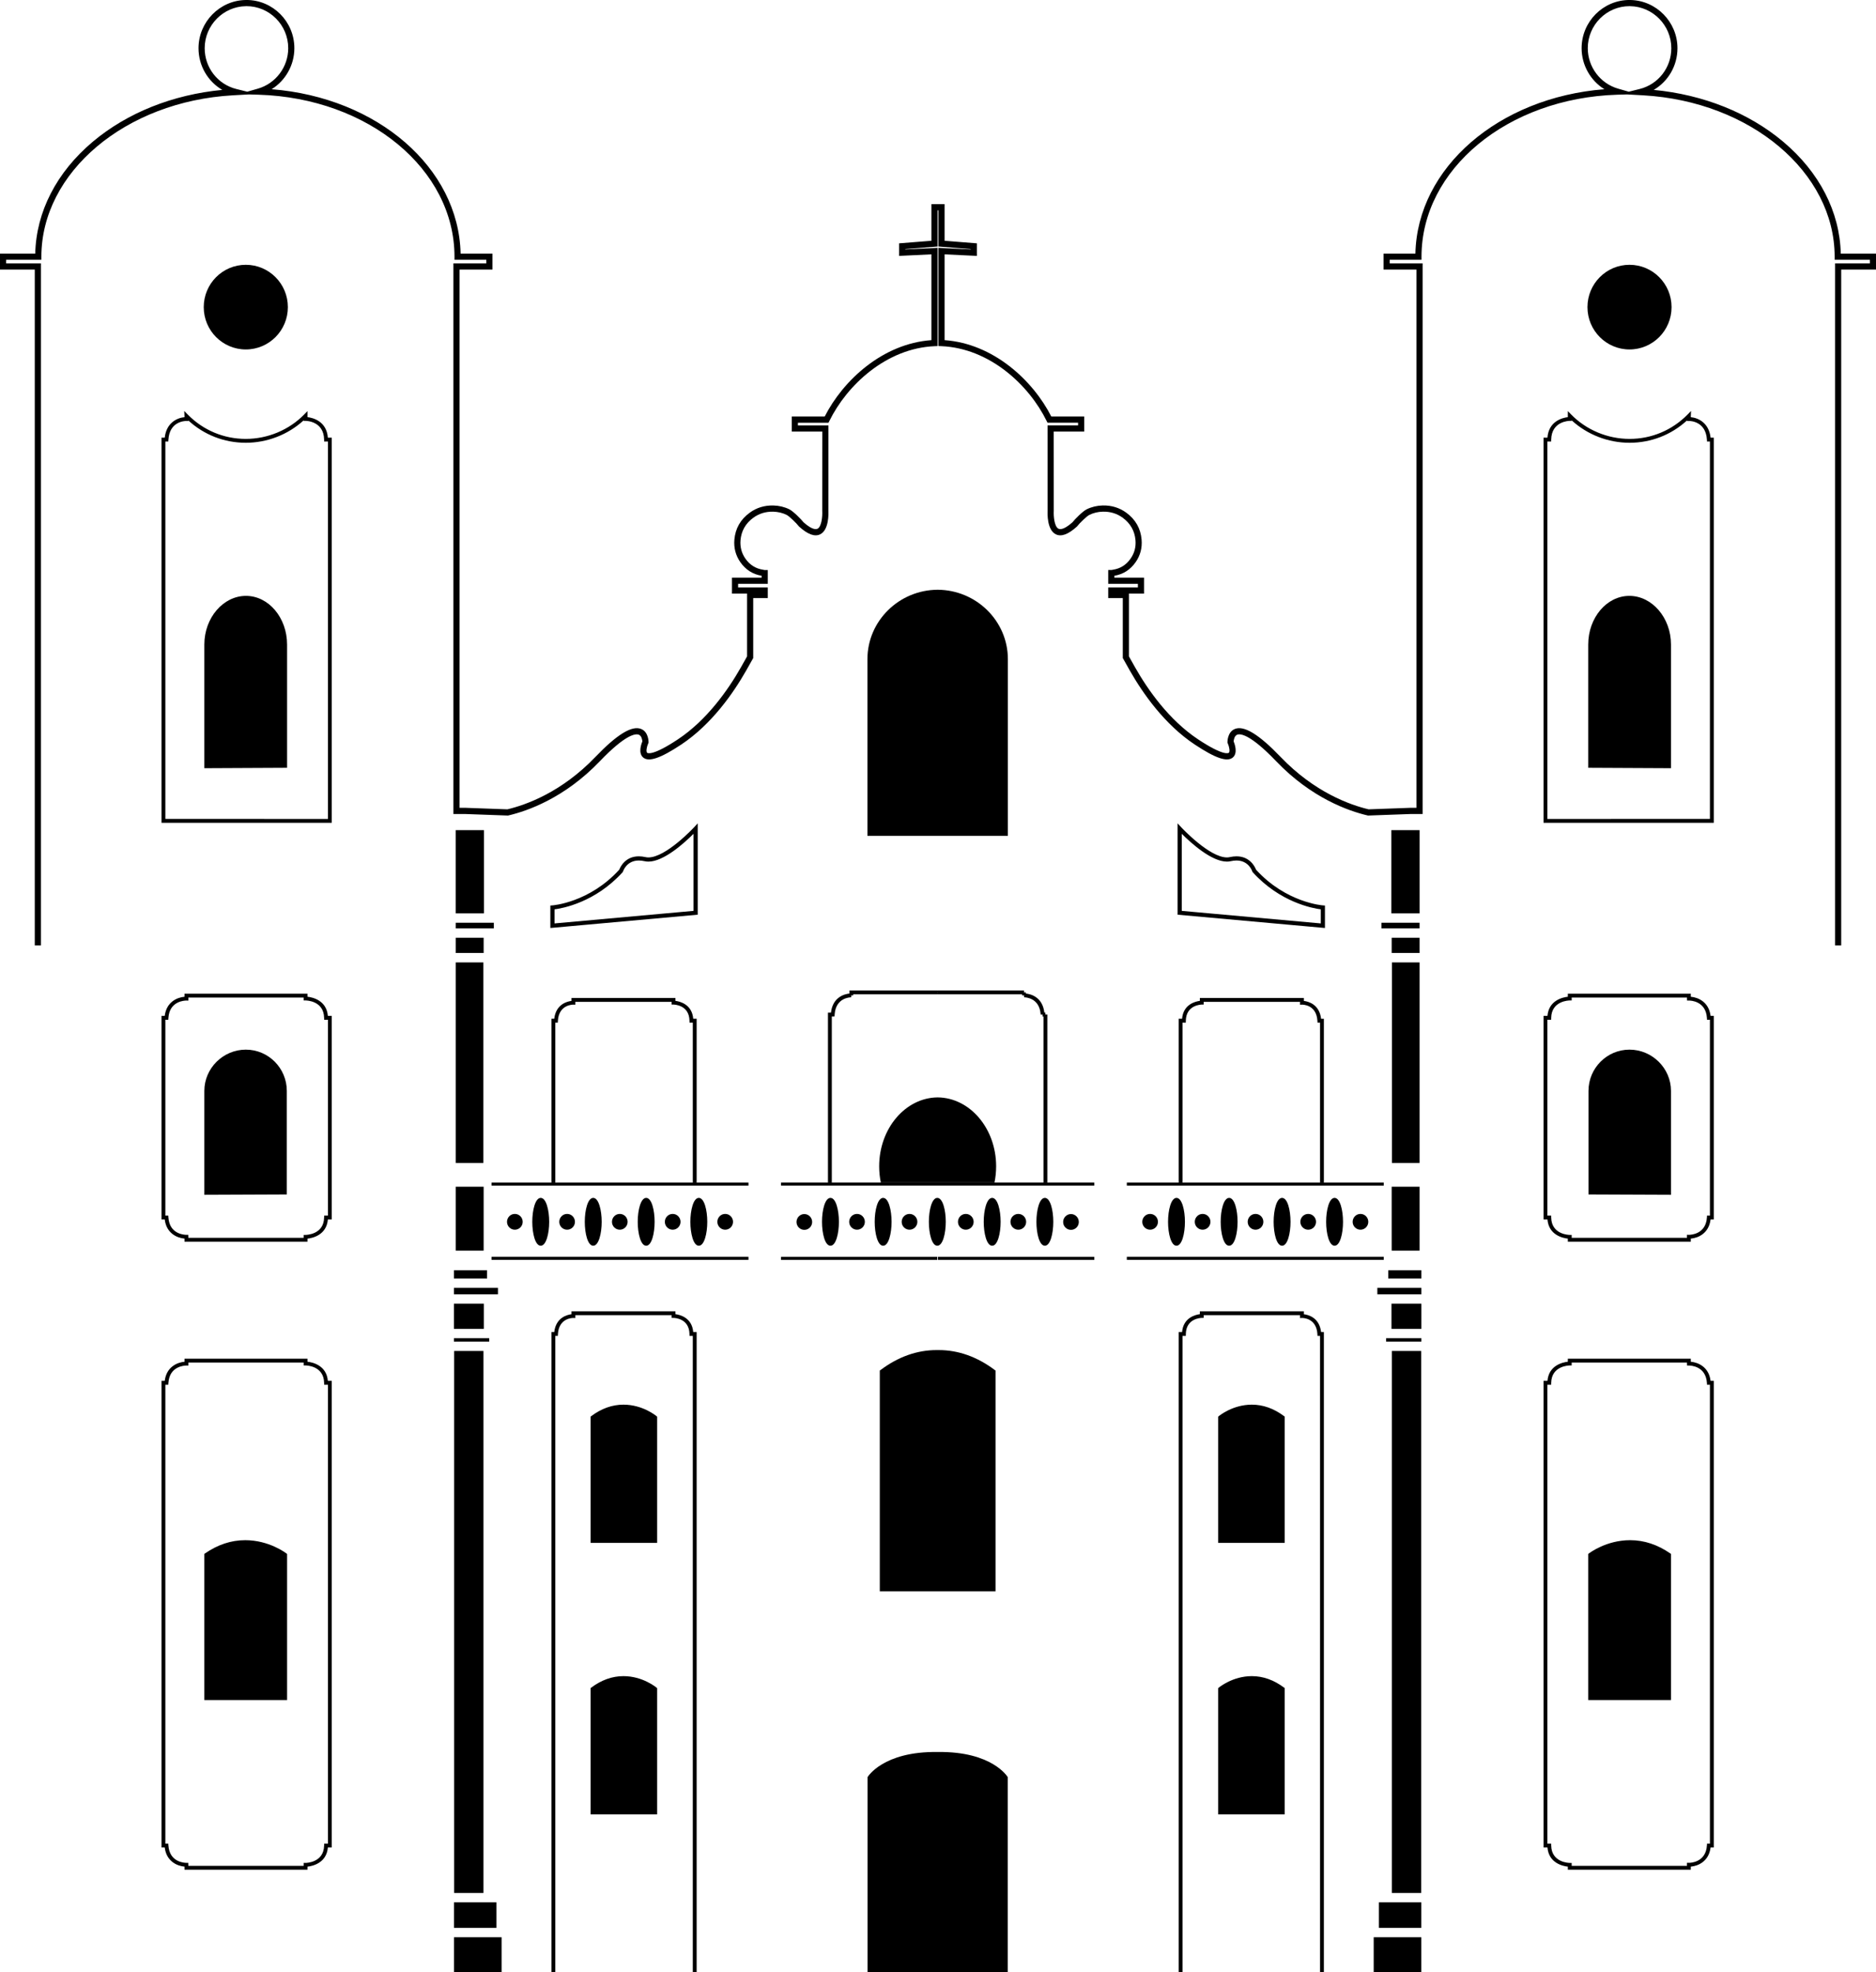 <svg width="78" height="82" viewBox="0 0 78 82" fill="none" xmlns="http://www.w3.org/2000/svg">
<g clip-path="url(#clip0)" style="fill: black !important;">
<path style="fill: black !important;"  d="M55.056 38.55L48.994 38.002V34.316L49.089 34.417C49.1 34.43 50.266 35.683 51.013 35.683C51.057 35.683 51.099 35.678 51.137 35.67C51.232 35.648 51.324 35.638 51.41 35.638C51.972 35.638 52.166 36.096 52.197 36.178C53.455 37.563 54.99 37.677 55.005 37.678L55.056 37.681V38.55ZM49.103 37.902L54.948 38.431V37.782C54.665 37.749 53.269 37.527 52.109 36.244L52.1 36.235L52.097 36.223C52.091 36.204 51.942 35.747 51.41 35.747C51.331 35.747 51.248 35.757 51.161 35.777C51.114 35.787 51.065 35.792 51.013 35.792C50.339 35.792 49.402 34.896 49.103 34.591V37.902H49.103Z" fill="#E8E8E8"/>
<path style="fill: black !important;"  d="M55.088 38.585L48.962 38.032V34.234L49.112 34.396C49.124 34.408 50.278 35.651 51.013 35.651C51.054 35.651 51.094 35.647 51.13 35.638C51.227 35.617 51.321 35.605 51.41 35.605C51.978 35.605 52.184 36.055 52.224 36.161C53.473 37.533 54.992 37.645 55.007 37.645L55.088 37.651L55.088 38.585ZM49.026 37.973L55.024 38.515V37.711L55.003 37.71C54.988 37.709 53.444 37.599 52.173 36.2L52.166 36.189C52.134 36.102 51.948 35.67 51.41 35.67C51.326 35.67 51.236 35.68 51.144 35.701C51.103 35.71 51.059 35.715 51.013 35.715C50.25 35.715 49.077 34.452 49.065 34.439L49.026 34.397V37.973H49.026ZM54.98 38.466L49.071 37.932V34.512L49.126 34.568C49.4 34.848 50.347 35.76 51.013 35.76C51.062 35.76 51.11 35.755 51.154 35.745C51.243 35.725 51.329 35.715 51.41 35.715C51.965 35.715 52.121 36.193 52.127 36.213L52.132 36.222C53.288 37.499 54.683 37.719 54.951 37.75L54.98 37.753V38.466H54.98ZM49.135 37.873L54.916 38.395V37.81C54.585 37.768 53.22 37.52 52.085 36.265L52.07 36.244L52.066 36.232C52.061 36.214 51.918 35.779 51.41 35.779C51.334 35.779 51.253 35.789 51.168 35.808C51.119 35.819 51.067 35.825 51.013 35.825C50.373 35.825 49.523 35.056 49.135 34.668V37.873H49.135Z" fill="#E8E8E8"/>
<path style="fill: black !important;"  d="M55.044 49.17H54.885V42.519H54.779L54.775 42.444C54.735 41.765 54.159 41.772 54.134 41.773L54.052 41.775V41.657H50.047V41.769L49.967 41.769C49.941 41.77 49.316 41.781 49.304 42.44L49.303 42.519H49.166V49.17H49.006V42.358H49.148C49.199 41.764 49.691 41.641 49.887 41.615V41.496H54.212V41.617C54.401 41.641 54.858 41.759 54.928 42.359H55.044V49.17H55.044Z" fill="#E8E8E8"/>
<path style="fill: black !important;"  d="M55.044 82H54.885V55.547H54.779L54.775 55.471C54.735 54.792 54.158 54.798 54.133 54.8L54.052 54.802V54.684H50.047V54.796L49.967 54.797C49.941 54.797 49.316 54.808 49.304 55.467L49.303 55.547H49.166V82H49.006V55.386H49.148C49.199 54.791 49.691 54.668 49.887 54.642V54.523H54.212V54.645C54.401 54.668 54.858 54.786 54.928 55.386H55.044V82Z" fill="#E8E8E8"/>
<path style="fill: black !important;"  d="M70.3 77.74H65.187V77.613C64.972 77.589 64.395 77.463 64.34 76.817H64.177V57.415H64.34C64.395 56.769 64.972 56.643 65.187 56.619V56.492H70.3V56.62C70.612 56.648 71.052 56.84 71.122 57.415H71.255V76.817H71.122C71.051 77.395 70.607 77.585 70.3 77.612V77.74ZM65.347 77.579H70.14V77.453L70.222 77.454C70.222 77.454 70.222 77.454 70.222 77.454C70.296 77.454 70.925 77.434 70.97 76.731L70.974 76.656H71.095V57.576H70.974L70.97 57.501C70.925 56.798 70.296 56.778 70.225 56.778H70.145L70.14 56.653H65.347V56.774L65.267 56.774C65.236 56.774 64.508 56.786 64.495 57.497L64.494 57.576H64.337V76.656H64.494L64.495 76.735C64.508 77.446 65.236 77.458 65.267 77.458L65.347 77.459L65.347 77.579Z" fill="#E8E8E8"/>
<path style="fill: black !important;"  d="M64.177 34.212V18.198H64.339C64.392 17.505 64.972 17.37 65.187 17.345V17.093L65.324 17.233C65.956 17.879 66.842 18.249 67.754 18.249C68.666 18.249 69.522 17.89 70.164 17.237L70.31 17.088L70.3 17.307V17.346C70.612 17.376 71.054 17.581 71.123 18.198H71.255V34.211L64.177 34.212ZM64.337 18.359V34.051L71.095 34.05V18.359H70.974L70.97 18.283C70.925 17.525 70.296 17.503 70.225 17.503H70.144L70.143 17.48C69.489 18.081 68.647 18.41 67.754 18.41C66.863 18.41 65.996 18.073 65.347 17.478V17.499L65.267 17.499C65.236 17.499 64.509 17.512 64.495 18.28L64.494 18.359H64.337Z" fill="#E8E8E8"/>
<path style="fill: black !important;"  d="M70.3 51.628H65.187V51.501C64.972 51.477 64.395 51.352 64.34 50.705H64.177V42.239H64.34C64.395 41.593 64.972 41.467 65.187 41.443V41.317H70.3V41.444C70.612 41.472 71.052 41.664 71.122 42.239H71.255V50.705H71.122C71.051 51.284 70.607 51.474 70.3 51.5V51.628ZM65.347 51.467H70.14V51.341L70.222 51.343C70.222 51.343 70.222 51.343 70.222 51.343C70.296 51.343 70.925 51.322 70.97 50.62L70.974 50.544H71.095V42.4H70.974L70.97 42.325C70.925 41.622 70.296 41.602 70.225 41.602H70.145L70.14 41.477H65.347V41.598L65.267 41.598C65.236 41.598 64.508 41.61 64.495 42.321L64.494 42.4H64.337V50.544H64.494L64.495 50.623C64.509 51.337 65.236 51.346 65.267 51.346L65.347 51.346V51.467Z" fill="#E8E8E8"/>
<path style="fill: black !important;"  d="M43.546 49.17H43.386V42.265H43.349V42.185L43.269 42.19L43.268 42.181L43.348 42.176L43.268 42.179L43.349 42.173L43.268 42.179L43.267 42.161L43.349 42.154L43.267 42.161C43.212 41.49 42.645 41.467 42.581 41.467L42.581 41.386L42.581 41.467L42.581 41.386L42.58 41.467V41.467V41.467L42.58 41.387L42.579 41.467V41.466V41.467V41.467V41.467L42.576 41.386H42.495V41.343H39V41.182H42.575V41.262H42.655V41.31C42.852 41.332 43.348 41.451 43.422 42.104H43.466V42.185H43.546V49.17H43.546ZM43.349 42.154L43.267 42.161L43.349 42.154Z" fill="#E8E8E8"/>
<path style="fill: black !important;"  d="M67.751 14.53C68.717 14.53 69.5 13.742 69.5 12.77C69.5 11.798 68.717 11.01 67.751 11.01C66.786 11.01 66.003 11.798 66.003 12.77C66.003 13.742 66.786 14.53 67.751 14.53Z" fill="#E8E8E8"/>
<path style="fill: black !important;"  d="M40.156 51.13C39.976 51.13 39.83 50.983 39.83 50.802C39.83 50.621 39.976 50.474 40.156 50.474C40.335 50.474 40.482 50.621 40.482 50.802C40.482 50.983 40.335 51.13 40.156 51.13Z" fill="#E8E8E8"/>
<path style="fill: black !important;"  d="M41.252 51.797C41.024 51.797 40.901 51.285 40.901 50.802C40.901 50.32 41.024 49.807 41.252 49.807C41.481 49.807 41.604 50.32 41.604 50.802C41.604 51.285 41.481 51.797 41.252 51.797Z" fill="#E8E8E8"/>
<path style="fill: black !important;"  d="M42.339 51.13C42.159 51.13 42.013 50.983 42.013 50.802C42.013 50.621 42.159 50.474 42.339 50.474C42.519 50.474 42.665 50.621 42.665 50.802C42.665 50.983 42.519 51.13 42.339 51.13Z" fill="#E8E8E8"/>
<path style="fill: black !important;"  d="M43.443 51.797C43.215 51.797 43.092 51.285 43.092 50.802C43.092 50.32 43.215 49.807 43.443 49.807C43.671 49.807 43.794 50.32 43.794 50.802C43.794 51.285 43.671 51.797 43.443 51.797Z" fill="#E8E8E8"/>
<path style="fill: black !important;"  d="M44.529 51.136C44.349 51.136 44.203 50.989 44.203 50.809C44.203 50.628 44.349 50.48 44.529 50.48C44.709 50.48 44.855 50.628 44.855 50.809C44.855 50.989 44.709 51.136 44.529 51.136Z" fill="#E8E8E8"/>
<path style="fill: black !important;"  d="M47.819 51.13C47.64 51.13 47.493 50.983 47.493 50.802C47.493 50.621 47.64 50.474 47.819 50.474C47.999 50.474 48.145 50.621 48.145 50.802C48.145 50.983 47.999 51.13 47.819 51.13Z" fill="#E8E8E8"/>
<path style="fill: black !important;"  d="M48.916 51.797C48.688 51.797 48.565 51.285 48.565 50.802C48.565 50.32 48.688 49.807 48.916 49.807C49.144 49.807 49.267 50.32 49.267 50.802C49.267 51.285 49.144 51.797 48.916 51.797Z" fill="#E8E8E8"/>
<path style="fill: black !important;"  d="M50.002 51.13C49.823 51.13 49.676 50.983 49.676 50.802C49.676 50.621 49.823 50.474 50.002 50.474C50.182 50.474 50.328 50.621 50.328 50.802C50.328 50.983 50.182 51.13 50.002 51.13Z" fill="#E8E8E8"/>
<path style="fill: black !important;"  d="M51.105 51.797C50.876 51.797 50.753 51.285 50.753 50.802C50.753 50.32 50.876 49.807 51.105 49.807C51.333 49.807 51.456 50.32 51.456 50.802C51.456 51.285 51.333 51.797 51.105 51.797Z" fill="#E8E8E8"/>
<path style="fill: black !important;"  d="M52.202 51.13C52.022 51.13 51.876 50.983 51.876 50.802C51.876 50.621 52.022 50.474 52.202 50.474C52.382 50.474 52.528 50.621 52.528 50.802C52.528 50.983 52.382 51.13 52.202 51.13Z" fill="#E8E8E8"/>
<path style="fill: black !important;"  d="M53.306 51.797C53.078 51.797 52.955 51.285 52.955 50.802C52.955 50.32 53.078 49.807 53.306 49.807C53.534 49.807 53.657 50.32 53.657 50.802C53.657 51.285 53.534 51.797 53.306 51.797Z" fill="#E8E8E8"/>
<path style="fill: black !important;"  d="M54.392 51.13C54.213 51.13 54.066 50.983 54.066 50.802C54.066 50.621 54.213 50.474 54.392 50.474C54.572 50.474 54.718 50.621 54.718 50.802C54.718 50.983 54.572 51.13 54.392 51.13Z" fill="#E8E8E8"/>
<path style="fill: black !important;"  d="M55.489 51.797C55.261 51.797 55.138 51.285 55.138 50.802C55.138 50.32 55.261 49.807 55.489 49.807C55.717 49.807 55.84 50.32 55.84 50.802C55.841 51.285 55.717 51.797 55.489 51.797Z" fill="#E8E8E8"/>
<path style="fill: black !important;"  d="M56.566 51.13C56.386 51.13 56.24 50.983 56.24 50.802C56.24 50.621 56.386 50.474 56.566 50.474C56.745 50.474 56.891 50.621 56.891 50.802C56.891 50.983 56.745 51.13 56.566 51.13Z" fill="#E8E8E8"/>
<path style="fill: black !important;"  d="M53.39 58.882C52.968 58.565 52.517 58.404 52.049 58.404C51.254 58.404 50.696 58.864 50.672 58.884L50.649 58.903V64.152H53.415V58.901L53.39 58.882Z" fill="#E8E8E8"/>
<path style="fill: black !important;"  d="M53.39 70.17C52.968 69.853 52.517 69.692 52.049 69.692C51.254 69.692 50.696 70.152 50.672 70.172L50.649 70.191V75.44H53.415V70.189L53.39 70.17Z" fill="#E8E8E8"/>
<path style="fill: black !important;"  d="M69.448 64.591C68.922 64.225 68.36 64.039 67.777 64.039C66.785 64.039 66.089 64.57 66.06 64.593L66.035 64.612V70.687H69.476V64.61L69.448 64.591Z" fill="#E8E8E8"/>
<path style="fill: black !important;"  d="M69.476 45.357C69.475 44.412 68.69 43.643 67.751 43.643C66.811 43.643 66.046 44.413 66.046 45.359V49.664L69.476 49.678V45.357H69.476Z" fill="#E8E8E8"/>
<path style="fill: black !important;"  d="M69.476 26.797C69.475 25.683 68.687 24.776 67.745 24.776C66.802 24.776 66.035 25.684 66.035 26.799V31.924L69.476 31.941V26.797H69.476Z" fill="#E8E8E8"/>
<path style="fill: black !important;"  d="M59.095 79.097H57.331V80.159H59.095V79.097Z" fill="#E8E8E8"/>
<path style="fill: black !important;"  d="M59.095 80.548H57.115V81.997H59.095V80.548Z" fill="#E8E8E8"/>
<path style="fill: black !important;"  d="M59.089 56.172H57.869V78.708H59.089V56.172Z" fill="#E8E8E8"/>
<path style="fill: black !important;"  d="M59.098 53.548H57.267V53.816H59.098V53.548Z" fill="#E8E8E8"/>
<path style="fill: black !important;"  d="M59.098 55.641H57.632V55.782H59.098V55.641Z" fill="#E8E8E8"/>
<path style="fill: black !important;"  d="M59.098 54.206H57.855V55.252H59.098V54.206Z" fill="#E8E8E8"/>
<path style="fill: black !important;"  d="M59.098 52.815H57.721V53.158H59.098V52.815Z" fill="#E8E8E8"/>
<path style="fill: black !important;"  d="M59.022 40.016H57.873V48.354H59.022V40.016Z" fill="#E8E8E8"/>
<path style="fill: black !important;"  d="M59.022 38.367H57.438V38.602H59.022V38.367Z" fill="#E8E8E8"/>
<path style="fill: black !important;"  d="M59.022 38.991H57.863V39.624H59.022V38.991Z" fill="#E8E8E8"/>
<path style="fill: black !important;"  d="M59.022 49.343H57.863V51.999H59.022V49.343Z" fill="#E8E8E8"/>
<path style="fill: black !important;"  d="M59.023 34.517H57.85V37.977H59.023V34.517Z" fill="#E8E8E8"/>
<path style="fill: black !important;"  d="M57.533 49.17H46.851V49.298H57.533V49.17Z" fill="#E8E8E8"/>
<path style="fill: black !important;"  d="M57.533 52.255H46.851V52.384H57.533V52.255Z" fill="#E8E8E8"/>
<path style="fill: black !important;"  d="M22.915 37.681L22.966 37.678C22.982 37.677 24.517 37.563 25.775 36.178C25.805 36.096 26 35.638 26.562 35.638C26.648 35.638 26.739 35.648 26.834 35.67C26.873 35.678 26.915 35.683 26.959 35.683C27.706 35.683 28.871 34.43 28.883 34.417L28.977 34.316V38.002L22.915 38.55V37.681ZM28.868 34.59C28.569 34.896 27.632 35.792 26.958 35.792C26.907 35.792 26.857 35.787 26.81 35.776C26.724 35.757 26.64 35.747 26.562 35.747C26.029 35.747 25.881 36.204 25.875 36.223L25.871 36.235L25.863 36.244C24.703 37.526 23.306 37.749 23.024 37.782V38.43L28.868 37.902V34.59H28.868Z" fill="#E8E8E8"/>
<path style="fill: black !important;"  d="M22.883 38.585L22.883 37.651L22.964 37.645C22.979 37.645 24.498 37.533 25.747 36.161C25.788 36.055 25.993 35.605 26.562 35.605C26.651 35.605 26.744 35.617 26.841 35.638C26.878 35.647 26.917 35.651 26.959 35.651C27.694 35.651 28.848 34.408 28.86 34.396L29.009 34.234V38.032L22.883 38.585ZM22.947 37.711L22.947 38.515L28.945 37.973V34.397L28.906 34.44C28.895 34.452 27.721 35.715 26.959 35.715C26.959 35.715 26.959 35.715 26.959 35.715C26.913 35.715 26.868 35.711 26.827 35.701C26.735 35.68 26.646 35.67 26.562 35.67C26.024 35.67 25.837 36.102 25.805 36.189L25.799 36.2C24.528 37.599 22.983 37.709 22.968 37.71L22.947 37.711ZM22.992 38.466V37.753L23.02 37.75C23.288 37.719 24.684 37.499 25.839 36.222L25.844 36.214C25.851 36.193 26.007 35.715 26.562 35.715C26.642 35.715 26.728 35.725 26.817 35.745C26.862 35.755 26.909 35.76 26.959 35.76C27.625 35.76 28.571 34.848 28.846 34.568L28.9 34.512V37.932L22.992 38.466ZM23.056 37.81V38.395L28.836 37.873V34.668C28.448 35.056 27.598 35.825 26.959 35.825C26.905 35.825 26.852 35.819 26.803 35.808C26.719 35.789 26.637 35.779 26.562 35.779C26.053 35.779 25.911 36.214 25.905 36.233L25.895 36.256L25.887 36.265C24.752 37.52 23.387 37.768 23.056 37.81Z" fill="#E8E8E8"/>
<path style="fill: black !important;"  d="M28.965 49.17H28.805V42.519H28.669L28.667 42.44C28.656 41.781 28.031 41.77 28.004 41.769L27.925 41.769L27.925 41.657H23.92V41.775L23.838 41.773C23.814 41.77 23.236 41.769 23.196 42.444L23.192 42.519H23.087V49.17H22.927V42.358H23.044C23.114 41.759 23.571 41.641 23.76 41.617V41.496H28.084V41.615C28.28 41.641 28.773 41.764 28.823 42.358H28.965V49.17H28.965Z" fill="#E8E8E8"/>
<path style="fill: black !important;"  d="M28.965 82H28.805V55.547H28.669L28.667 55.467C28.656 54.808 28.031 54.797 28.004 54.797L27.925 54.796L27.925 54.684H23.92V54.802L23.838 54.8C23.814 54.797 23.236 54.796 23.197 55.471L23.192 55.547H23.087V82H22.927V55.386H23.044C23.114 54.786 23.571 54.668 23.76 54.645V54.523H28.084V54.642C28.28 54.668 28.773 54.791 28.823 55.386H28.965V82Z" fill="#E8E8E8"/>
<path style="fill: black !important;"  d="M12.784 77.74H7.671V77.612C7.36 77.584 6.92 77.392 6.849 76.817H6.716V57.415H6.849C6.92 56.837 7.364 56.647 7.671 56.62V56.493H12.784V56.619C12.999 56.643 13.577 56.769 13.632 57.415H13.794V76.817H13.632C13.577 77.463 12.999 77.589 12.784 77.613V77.74ZM7.831 77.579H12.625V77.458L12.705 77.458C12.735 77.458 13.463 77.446 13.476 76.735L13.478 76.656H13.635V57.576H13.478L13.476 57.497C13.463 56.783 12.736 56.774 12.705 56.774L12.625 56.774V56.653H7.831V56.779L7.749 56.778C7.675 56.778 7.046 56.798 7.002 57.501L6.997 57.576H6.876V76.656H6.997L7.002 76.731C7.046 77.434 7.675 77.455 7.747 77.455H7.827L7.831 77.579Z" fill="#E8E8E8"/>
<path style="fill: black !important;"  d="M13.794 34.212L6.716 34.211V18.198H6.849C6.918 17.578 7.363 17.374 7.671 17.346L7.671 17.297L7.66 17.087L7.807 17.237C8.449 17.89 9.305 18.249 10.217 18.249C11.13 18.249 12.016 17.879 12.648 17.233L12.784 17.093V17.344C13 17.37 13.579 17.505 13.632 18.198H13.794V34.212ZM6.876 34.05L13.635 34.051V18.359H13.477L13.476 18.28C13.463 17.509 12.736 17.499 12.705 17.499L12.625 17.499V17.478C11.975 18.073 11.108 18.41 10.218 18.41C9.326 18.41 8.485 18.082 7.831 17.483V17.505L7.749 17.503H7.749C7.675 17.503 7.047 17.525 7.002 18.283L6.997 18.359H6.876V34.05H6.876Z" fill="#E8E8E8"/>
<path style="fill: black !important;"  d="M12.784 51.628H7.671V51.5C7.36 51.472 6.92 51.281 6.849 50.705H6.716V42.239H6.849C6.92 41.661 7.364 41.471 7.671 41.444V41.317H12.784V41.443C12.999 41.467 13.577 41.593 13.632 42.239H13.794V50.705H13.632C13.577 51.352 12.999 51.477 12.784 51.502V51.628ZM7.831 51.467H12.625V51.346L12.705 51.346C12.735 51.346 13.463 51.335 13.476 50.623L13.478 50.544H13.635V42.4H13.478L13.476 42.321C13.463 41.607 12.736 41.598 12.705 41.598L12.625 41.598V41.477H7.831V41.604L7.749 41.602C7.749 41.602 7.749 41.602 7.749 41.602C7.675 41.602 7.046 41.622 7.002 42.325L6.997 42.4H6.876V50.544H6.997L7.002 50.62C7.046 51.323 7.675 51.343 7.747 51.343H7.827L7.831 51.467Z" fill="#E8E8E8"/>
<path style="fill: black !important;"  d="M34.585 49.17H34.425V42.104H34.55C34.623 41.451 35.119 41.332 35.316 41.31V41.182H38.971V41.343H35.476V41.386H35.396L35.394 41.467V41.467V41.467L35.394 41.461L35.394 41.467L35.394 41.46L35.394 41.467L35.394 41.46L35.392 41.386V41.467V41.466V41.467L35.392 41.386L35.392 41.467V41.467V41.467L35.39 41.386L35.391 41.467C35.326 41.467 34.758 41.49 34.704 42.164H34.704C34.704 42.165 34.704 42.166 34.704 42.168L34.703 42.175C34.703 42.177 34.703 42.179 34.703 42.181L34.703 42.181L34.703 42.181C34.703 42.182 34.703 42.183 34.702 42.184L34.703 42.184L34.702 42.184C34.702 42.185 34.702 42.186 34.702 42.187L34.703 42.187L34.698 42.262L34.585 42.265V49.17H34.585Z" fill="#E8E8E8"/>
<path style="fill: black !important;"  d="M10.22 14.53C11.186 14.53 11.969 13.742 11.969 12.77C11.969 11.798 11.186 11.01 10.22 11.01C9.254 11.01 8.471 11.798 8.471 12.77C8.471 13.742 9.254 14.53 10.22 14.53Z" fill="#E8E8E8"/>
<path style="fill: black !important;"  d="M37.816 51.13C37.995 51.13 38.142 50.983 38.142 50.802C38.142 50.621 37.995 50.474 37.816 50.474C37.636 50.474 37.49 50.621 37.49 50.802C37.49 50.983 37.636 51.13 37.816 51.13Z" fill="#E8E8E8"/>
<path style="fill: black !important;"  d="M36.719 51.797C36.947 51.797 37.07 51.285 37.07 50.802C37.07 50.32 36.947 49.807 36.719 49.807C36.491 49.807 36.368 50.32 36.368 50.802C36.368 51.285 36.491 51.797 36.719 51.797Z" fill="#E8E8E8"/>
<path style="fill: black !important;"  d="M35.633 51.13C35.812 51.13 35.959 50.983 35.959 50.802C35.959 50.621 35.812 50.474 35.633 50.474C35.453 50.474 35.307 50.621 35.307 50.802C35.307 50.983 35.453 51.13 35.633 51.13Z" fill="#E8E8E8"/>
<path style="fill: black !important;"  d="M34.529 51.797C34.757 51.797 34.88 51.285 34.88 50.802C34.88 50.32 34.757 49.807 34.529 49.807C34.3 49.807 34.177 50.32 34.177 50.802C34.177 51.285 34.3 51.797 34.529 51.797Z" fill="#E8E8E8"/>
<path style="fill: black !important;"  d="M33.442 51.136C33.622 51.136 33.768 50.989 33.768 50.809C33.768 50.628 33.622 50.48 33.442 50.48C33.263 50.48 33.117 50.628 33.117 50.809C33.117 50.989 33.263 51.136 33.442 51.136Z" fill="#E8E8E8"/>
<path style="fill: black !important;"  d="M30.152 51.13C30.332 51.13 30.478 50.983 30.478 50.802C30.478 50.621 30.332 50.474 30.152 50.474C29.973 50.474 29.826 50.621 29.826 50.802C29.826 50.983 29.973 51.13 30.152 51.13Z" fill="#E8E8E8"/>
<path style="fill: black !important;"  d="M29.055 51.797C29.284 51.797 29.407 51.285 29.407 50.802C29.407 50.32 29.284 49.807 29.055 49.807C28.827 49.807 28.704 50.32 28.704 50.802C28.704 51.285 28.827 51.797 29.055 51.797Z" fill="#E8E8E8"/>
<path style="fill: black !important;"  d="M27.969 51.13C28.149 51.13 28.295 50.983 28.295 50.802C28.295 50.621 28.149 50.474 27.969 50.474C27.789 50.474 27.643 50.621 27.643 50.802C27.643 50.983 27.789 51.13 27.969 51.13Z" fill="#E8E8E8"/>
<path style="fill: black !important;"  d="M26.867 51.797C27.095 51.797 27.218 51.285 27.218 50.802C27.218 50.32 27.095 49.807 26.867 49.807C26.639 49.807 26.515 50.32 26.515 50.802C26.515 51.285 26.639 51.797 26.867 51.797Z" fill="#E8E8E8"/>
<path style="fill: black !important;"  d="M25.77 51.13C25.949 51.13 26.095 50.983 26.095 50.802C26.095 50.621 25.949 50.474 25.77 50.474C25.59 50.474 25.444 50.621 25.444 50.802C25.444 50.983 25.59 51.13 25.77 51.13Z" fill="#E8E8E8"/>
<path style="fill: black !important;"  d="M24.665 51.797C24.893 51.797 25.017 51.285 25.017 50.802C25.017 50.32 24.893 49.807 24.665 49.807C24.437 49.807 24.314 50.32 24.314 50.802C24.314 51.285 24.437 51.797 24.665 51.797Z" fill="#E8E8E8"/>
<path style="fill: black !important;"  d="M23.579 51.13C23.759 51.13 23.905 50.983 23.905 50.802C23.905 50.621 23.759 50.474 23.579 50.474C23.399 50.474 23.253 50.621 23.253 50.802C23.253 50.983 23.399 51.13 23.579 51.13Z" fill="#E8E8E8"/>
<path style="fill: black !important;"  d="M22.482 51.797C22.71 51.797 22.834 51.285 22.834 50.802C22.834 50.32 22.71 49.807 22.482 49.807C22.254 49.807 22.131 50.32 22.131 50.802C22.131 51.285 22.254 51.797 22.482 51.797Z" fill="#E8E8E8"/>
<path style="fill: black !important;"  d="M21.406 51.13C21.586 51.13 21.732 50.983 21.732 50.802C21.732 50.621 21.586 50.474 21.406 50.474C21.226 50.474 21.08 50.621 21.08 50.802C21.08 50.983 21.226 51.13 21.406 51.13Z" fill="#E8E8E8"/>
<path style="fill: black !important;"  d="M24.582 58.882C25.003 58.565 25.454 58.404 25.922 58.404C26.718 58.404 27.276 58.864 27.299 58.884L27.322 58.903V64.152H24.556V58.901L24.582 58.882Z" fill="#E8E8E8"/>
<path style="fill: black !important;"  d="M24.582 70.17C25.003 69.853 25.454 69.692 25.922 69.692C26.718 69.692 27.276 70.152 27.299 70.172L27.322 70.191V75.44H24.556V70.189L24.582 70.17Z" fill="#E8E8E8"/>
<path style="fill: black !important;"  d="M8.523 64.591C9.049 64.225 9.611 64.039 10.195 64.039C11.187 64.039 11.882 64.57 11.911 64.593L11.936 64.612V70.687H8.496V64.61L8.523 64.591Z" fill="#E8E8E8"/>
<path style="fill: black !important;"  d="M8.496 45.357C8.497 44.412 9.281 43.643 10.221 43.643C11.161 43.643 11.925 44.413 11.925 45.359V49.664L8.496 49.678V45.357H8.496Z" fill="#E8E8E8"/>
<path style="fill: black !important;"  d="M8.496 26.797C8.497 25.683 9.284 24.776 10.226 24.776C11.169 24.776 11.936 25.684 11.936 26.799V31.924L8.496 31.941V26.797H8.496Z" fill="#E8E8E8"/>
<path style="fill: black !important;"  d="M41.366 56.967C40.632 56.415 39.847 56.135 39.033 56.135C39.017 56.135 39.002 56.136 38.986 56.136C38.97 56.136 38.954 56.135 38.938 56.135C38.125 56.135 37.34 56.415 36.606 56.967L36.58 56.986V66.164H38.986H38.986H41.392V56.986L41.366 56.967Z" fill="#E8E8E8"/>
<path style="fill: black !important;"  d="M38.986 24.521C38.986 24.521 38.986 24.521 38.986 24.521H38.985C37.374 24.531 36.066 25.822 36.066 27.407V34.752H38.985H38.986H41.905V27.407C41.905 25.822 40.597 24.531 38.986 24.521Z" fill="#E8E8E8"/>
<path style="fill: black !important;"  d="M20.641 79.097H18.877V80.159H20.641V79.097Z" fill="#E8E8E8"/>
<path style="fill: black !important;"  d="M20.856 80.548H18.877V81.997H20.856V80.548Z" fill="#E8E8E8"/>
<path style="fill: black !important;"  d="M20.102 56.172H18.883V78.708H20.102V56.172Z" fill="#E8E8E8"/>
<path style="fill: black !important;"  d="M20.704 53.548H18.873V53.816H20.704V53.548Z" fill="#E8E8E8"/>
<path style="fill: black !important;"  d="M20.34 55.641H18.873V55.782H20.34V55.641Z" fill="#E8E8E8"/>
<path style="fill: black !important;"  d="M20.116 54.206H18.873V55.252H20.116V54.206Z" fill="#E8E8E8"/>
<path style="fill: black !important;"  d="M20.251 52.815H18.873V53.158H20.251V52.815Z" fill="#E8E8E8"/>
<path style="fill: black !important;"  d="M20.098 40.016H18.949V48.354H20.098V40.016Z" fill="#E8E8E8"/>
<path style="fill: black !important;"  d="M20.533 38.367H18.949V38.602H20.533V38.367Z" fill="#E8E8E8"/>
<path style="fill: black !important;"  d="M20.109 38.991H18.949V39.624H20.109V38.991Z" fill="#E8E8E8"/>
<path style="fill: black !important;"  d="M20.109 49.343H18.949V51.999H20.109V49.343Z" fill="#E8E8E8"/>
<path style="fill: black !important;"  d="M20.121 34.517H18.948V37.977H20.121V34.517Z" fill="#E8E8E8"/>
<path style="fill: black !important;"  d="M38.986 49.168H38.985H32.473V49.297H38.985H38.986H45.499V49.168H38.986Z" fill="#E8E8E8"/>
<path style="fill: black !important;"  d="M31.12 49.17H20.439V49.298H31.12V49.17Z" fill="#E8E8E8"/>
<path style="fill: black !important;"  d="M31.12 52.255H20.439V52.384H31.12V52.255Z" fill="#E8E8E8"/>
<path style="fill: black !important;"  d="M45.499 52.257H39V52.386H45.499V52.257Z" fill="#E8E8E8"/>
<path style="fill: black !important;"  d="M38.972 52.257H32.473V52.386H38.972V52.257Z" fill="#E8E8E8"/>
<path style="fill: black !important;"  d="M38.986 72.846C38.986 72.846 38.986 72.846 38.986 72.846H38.985C36.705 72.814 36.072 73.89 36.072 73.89V82H38.985H38.986H41.899V73.89C41.899 73.89 41.267 72.814 38.986 72.846Z" fill="#E8E8E8"/>
<path style="fill: black !important;"  d="M38.986 45.629C38.986 45.629 38.986 45.629 38.986 45.629H38.985C37.643 45.641 36.554 46.922 36.554 48.495C36.554 48.727 36.578 48.952 36.623 49.168H38.985H38.986H41.349C41.393 48.952 41.417 48.727 41.417 48.495C41.417 46.922 40.328 45.641 38.986 45.629Z" fill="#E8E8E8"/>
<path style="fill: black !important;"  d="M38.971 51.797C38.743 51.797 38.62 51.285 38.62 50.802C38.62 50.32 38.743 49.807 38.971 49.807C39.2 49.807 39.323 50.32 39.323 50.802C39.323 51.285 39.2 51.797 38.971 51.797Z" fill="#E8E8E8"/>
<path style="fill: black !important;"  d="M39 41.182H38.971V41.343H39V41.182Z" fill="#E8E8E8"/>
<path style="fill: black !important;"  d="M76.554 39.307H76.298V10.951H77.744V10.802H76.281V10.674C76.281 7.162 72.782 4.214 68.315 3.963L67.653 3.926L67.246 3.938C62.68 4.079 59.103 7.038 59.103 10.674V10.802H57.78V10.951H59.149V33.845H58.673L56.879 33.91L56.862 33.906C56.072 33.721 54.526 33.182 53.061 31.652C51.963 30.505 51.559 30.498 51.437 30.549C51.321 30.597 51.297 30.767 51.292 30.829C51.344 30.953 51.468 31.315 51.26 31.494C51.027 31.695 50.54 31.53 49.68 30.96C48.417 30.123 47.514 28.826 46.978 27.885C46.905 27.755 46.755 27.49 46.7 27.39L46.683 27.361V24.869H46.077V24.424H47.311V24.275H46.077V23.7H46.205C46.209 23.7 46.212 23.7 46.214 23.7C46.227 23.696 46.242 23.693 46.266 23.69C46.575 23.645 46.825 23.49 47.008 23.226C47.167 22.998 47.236 22.74 47.211 22.458C47.177 22.073 46.999 21.761 46.68 21.527C46.441 21.352 46.163 21.267 45.853 21.275C45.655 21.279 45.467 21.324 45.296 21.407C45.184 21.461 44.875 21.763 44.789 21.88L44.771 21.899C44.41 22.223 44.125 22.326 43.899 22.216C43.527 22.034 43.552 21.335 43.557 21.236L43.555 17.687H44.824V17.576H43.553L43.517 17.505C42.789 16.017 41.153 14.479 39.14 14.393L39.017 14.388V10.306L40.36 10.37V10.356L39.017 10.249V8.746H39V8.489H39.273V10.011L40.616 10.118V10.64L39.273 10.576V14.143C41.302 14.286 42.947 15.816 43.711 17.319H45.079V17.945H43.811L43.813 21.244L43.813 21.248C43.801 21.451 43.834 21.898 44.011 21.984C44.127 22.041 44.333 21.945 44.592 21.715C44.69 21.588 45.017 21.256 45.185 21.175C45.389 21.076 45.612 21.023 45.847 21.017C46.215 21.009 46.545 21.11 46.831 21.319C47.212 21.598 47.425 21.974 47.465 22.435C47.495 22.779 47.412 23.095 47.217 23.374C46.998 23.689 46.7 23.879 46.333 23.94V24.017H47.567V24.681H46.939V27.293C47.003 27.408 47.133 27.639 47.2 27.757C47.721 28.674 48.599 29.936 49.82 30.745C50.872 31.442 51.075 31.315 51.094 31.298C51.147 31.253 51.113 31.053 51.047 30.905L51.036 30.881L51.035 30.854C51.035 30.837 51.035 30.436 51.34 30.311C51.722 30.153 52.345 30.534 53.245 31.473C54.654 32.945 56.136 33.469 56.904 33.651L58.668 33.587L58.893 33.587V11.209H57.524V10.545H58.849C58.928 6.971 62.311 4.057 66.706 3.71C66.131 3.351 65.76 2.708 65.76 2.005C65.76 0.899 66.654 -0.001 67.753 -0.001H67.764C67.769 -0.001 67.775 -0.001 67.78 -0C68.864 0.014 69.745 0.914 69.745 2.005C69.745 2.734 69.359 3.386 68.758 3.738C70.814 3.933 72.713 4.69 74.142 5.893C75.649 7.161 76.495 8.808 76.535 10.545H78V11.209H76.553V39.307H76.554ZM67.752 0.256C66.795 0.256 66.016 1.041 66.016 2.005C66.016 2.782 66.535 3.473 67.277 3.686L67.72 3.813L68.168 3.702C68.947 3.51 69.49 2.812 69.49 2.005C69.49 1.054 68.721 0.27 67.777 0.257L67.765 0.257C67.763 0.257 67.762 0.257 67.76 0.257L67.752 0.256ZM1.702 39.307H1.446V11.209H0V10.545H1.465C1.505 8.808 2.351 7.161 3.858 5.893C5.287 4.69 7.185 3.933 9.242 3.738C8.641 3.386 8.254 2.734 8.254 2.005C8.254 0.914 9.136 0.014 10.22 -0C10.225 -0.001 10.23 -0.001 10.236 -0.001H10.247C11.346 -0.001 12.239 0.899 12.239 2.005C12.239 2.708 11.869 3.351 11.294 3.71C15.689 4.057 19.072 6.971 19.151 10.545H20.476V11.209H19.107V33.587H19.327L21.096 33.651C21.864 33.469 23.345 32.945 24.755 31.473C25.655 30.534 26.278 30.153 26.66 30.311C26.965 30.437 26.965 30.837 26.965 30.854L26.964 30.881L26.953 30.906C26.887 31.054 26.853 31.253 26.906 31.299C26.925 31.315 27.128 31.443 28.18 30.745C29.4 29.936 30.278 28.674 30.8 27.757C30.867 27.639 30.997 27.408 31.061 27.293V24.681H30.433V24.018H31.667V23.94C31.3 23.88 31.002 23.689 30.782 23.375C30.588 23.096 30.504 22.779 30.534 22.435C30.575 21.974 30.788 21.598 31.169 21.32C31.454 21.11 31.786 21.009 32.153 21.018C32.388 21.023 32.611 21.076 32.815 21.175C32.983 21.257 33.309 21.588 33.408 21.715C33.667 21.945 33.873 22.041 33.989 21.985C34.166 21.898 34.199 21.451 34.187 21.248L34.187 21.24L34.189 17.945H32.921V17.319H34.289C35.053 15.817 36.698 14.286 38.727 14.143V10.576L37.384 10.64V10.118L38.727 10.011V8.489H39V8.746H38.983V10.249L37.64 10.356V10.37L38.983 10.306V14.389L38.86 14.394C36.847 14.479 35.211 16.018 34.483 17.505L34.448 17.577H33.176V17.688H34.445L34.443 21.237C34.448 21.335 34.473 22.034 34.101 22.216C33.875 22.326 33.59 22.223 33.229 21.899L33.211 21.88C33.125 21.764 32.816 21.462 32.704 21.407C32.533 21.324 32.345 21.28 32.148 21.275C31.837 21.268 31.559 21.353 31.32 21.528C31.001 21.761 30.823 22.074 30.789 22.458C30.765 22.74 30.833 22.999 30.992 23.227C31.175 23.49 31.425 23.646 31.735 23.69C31.758 23.693 31.773 23.697 31.786 23.701C31.788 23.701 31.792 23.701 31.795 23.701H31.923V24.275H30.689V24.424H31.923V24.869H31.317V27.361L31.3 27.391C31.245 27.49 31.096 27.756 31.022 27.885C30.487 28.826 29.583 30.123 28.321 30.96C27.46 31.53 26.973 31.695 26.74 31.494C26.532 31.315 26.656 30.953 26.708 30.829C26.703 30.767 26.679 30.596 26.562 30.549C26.439 30.499 26.036 30.507 24.939 31.652C23.474 33.182 21.929 33.721 21.138 33.906L21.121 33.91L19.322 33.845L18.852 33.845V10.951H20.22V10.802H18.897V10.674C18.897 7.038 15.32 4.079 10.754 3.938L10.347 3.926L9.685 3.963C5.218 4.214 1.72 7.162 1.72 10.674V10.802H0.256V10.951H1.702V39.307ZM10.234 0.257L10.224 0.257C9.279 0.27 8.51 1.054 8.51 2.005C8.51 2.812 9.053 3.51 9.831 3.702L10.28 3.813L10.723 3.686C11.465 3.473 11.984 2.782 11.984 2.005C11.984 1.041 11.205 0.256 10.247 0.256L10.235 0.257L10.234 0.257Z" fill="#E8E8E8"/>
<path style="fill: black !important;"  d="M47.089 27.822C47.107 27.854 47.121 27.878 47.127 27.889L47.089 27.822Z" fill="#E8E8E8"/>
<path style="fill: black !important;"  d="M30.911 27.822L30.873 27.889C30.879 27.878 30.893 27.854 30.911 27.822Z" fill="#E8E8E8"/>
</g>
<defs>
<clipPath id="clip0">
<rect width="78" height="82" fill="white"/>
</clipPath>
</defs>
</svg>
